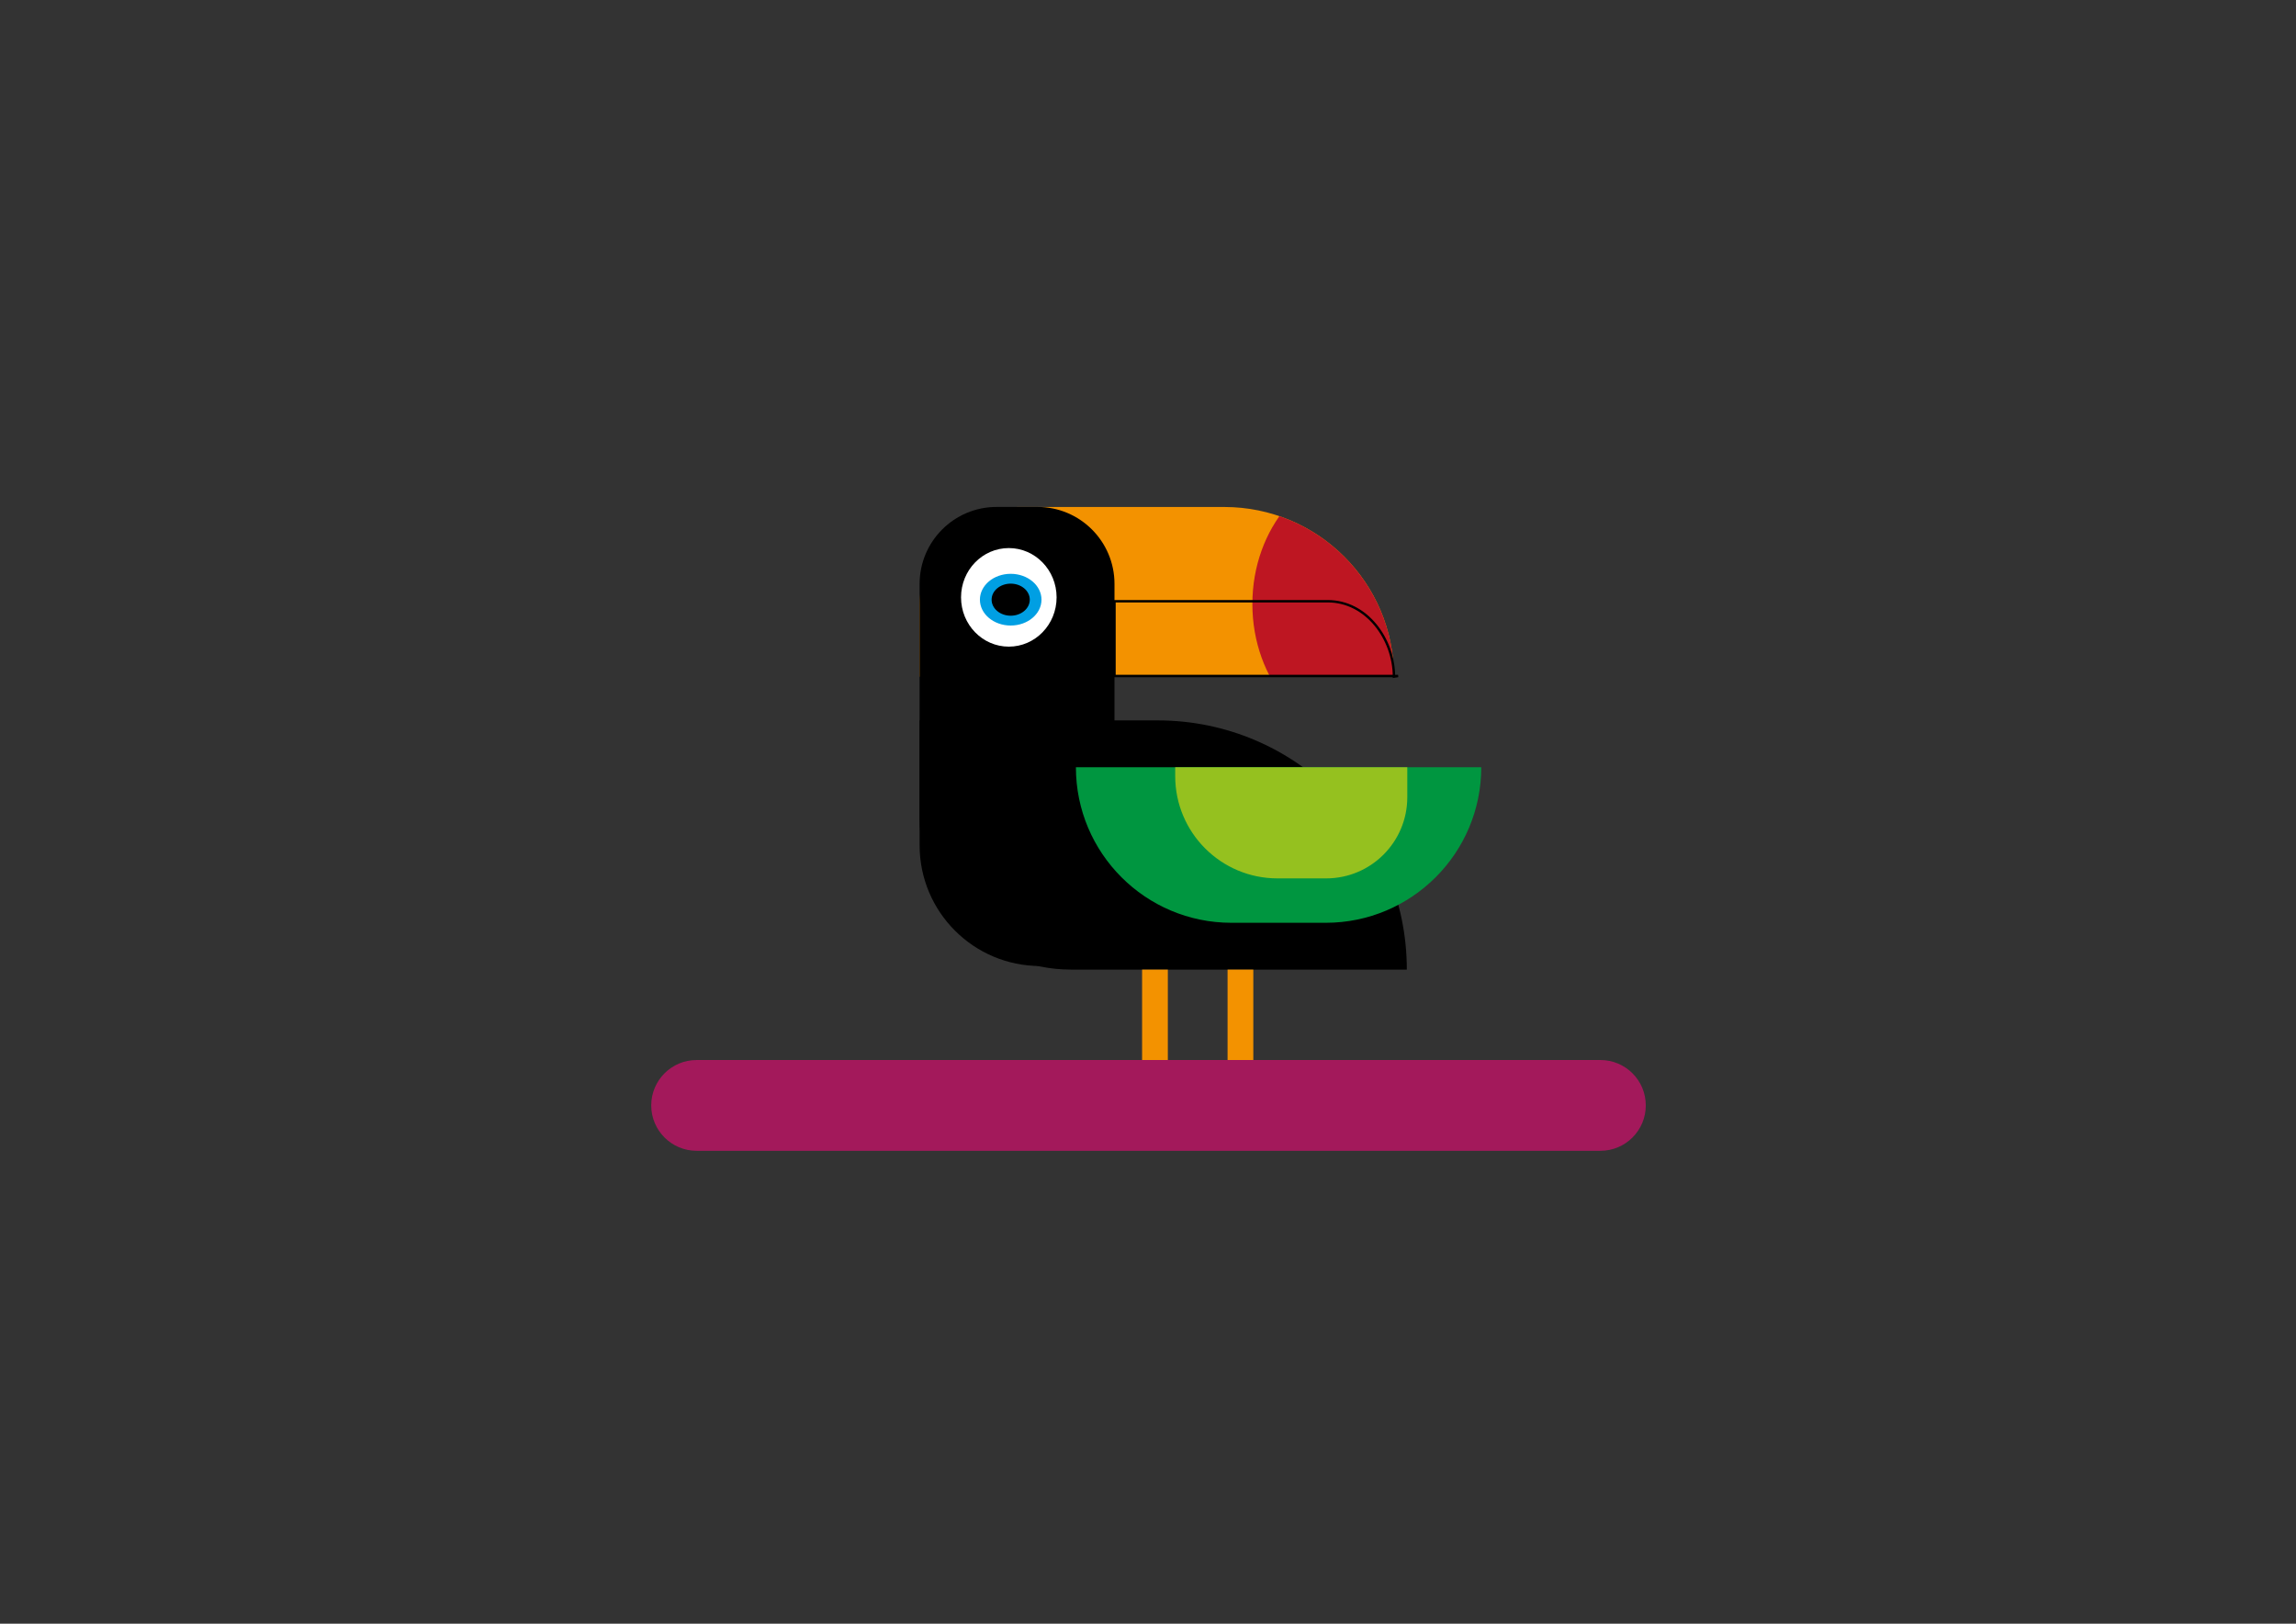 <?xml version="1.0" encoding="utf-8"?>
<!-- Generator: Adobe Illustrator 23.0.2, SVG Export Plug-In . SVG Version: 6.00 Build 0)  -->
<svg version="1.1" id="katman_1" xmlns="http://www.w3.org/2000/svg" xmlns:xlink="http://www.w3.org/1999/xlink" x="0px" y="0px"
	 viewBox="0 0 841.89 595.28" style="enable-background:new 0 0 841.89 595.28;" xml:space="preserve">
<rect x="0" y="0" width="841.89" height="595.28" fill="#333333" stroke="none"/>
<style type="text/css">
	.st0{clip-path:url(#SVGID_2_);fill:#BE1622;}
	.st1{fill:#FFFFFF;}
	.st2{fill:#009FE3;}
	.st3{fill:#009640;}
	.st4{fill:#95C11F;}
	.st5{fill:#F39200;}
	.st6{fill:#A3195B;}
	.st7{fill:none;stroke:#000000;stroke-width:0.875;stroke-miterlimit:10;}
</style>
<path d="M515.85,355.47H392.67c-30.63,0-55.46-24.83-55.46-55.46v-35.9h87.28C474.94,264.11,515.85,305.01,515.85,355.47
	L515.85,355.47z"/>
<g>
	<defs>
		<path id="SVGID_1_" d="M511.13,248.07H337.21v-26.18c0-19.89,16.13-36.02,36.02-36.02h75.7
			C483.28,185.88,511.13,213.72,511.13,248.07L511.13,248.07z"/>
	</defs>
	<use xlink:href="#SVGID_1_"  style="overflow:visible;fill:#F39200;"/>
	<clipPath id="SVGID_2_">
		<use xlink:href="#SVGID_1_"  style="overflow:visible;"/>
	</clipPath>
	<ellipse class="st0" cx="502.15" cy="221.45" rx="42.93" ry="50.41"/>
</g>
<path d="M408.66,354.16h-27.19c-24.45,0-44.27-19.82-44.27-44.27v-95.81c0-15.59,12.64-28.23,28.23-28.23h15
	c15.59,0,28.23,12.64,28.23,28.23V354.16z"/>
<ellipse class="st1" cx="369.91" cy="219" rx="17.52" ry="18.07"/>
<ellipse class="st2" cx="370.6" cy="219.85" rx="11.29" ry="9.48"/>
<ellipse cx="370.6" cy="219.85" rx="7" ry="5.88"/>
<path class="st3" d="M486.11,338.31h-34.57c-31.5,0-57.03-25.53-57.03-57.03v0h148.64v0C543.14,312.77,517.61,338.31,486.11,338.31z
	"/>
<path class="st4" d="M486.28,322.03h-17.86c-20.71,0-37.5-16.79-37.5-37.5v-3.25h85.1v11.02
	C516.01,308.72,502.7,322.03,486.28,322.03z"/>
<rect x="418.78" y="355.47" class="st5" width="9.44" height="43.59"/>
<rect x="450.12" y="355.47" class="st5" width="9.44" height="43.59"/>
<path class="st6" d="M586.83,421.9h-331.4c-9.19,0-16.64-7.45-16.64-16.64v0c0-9.19,7.45-16.64,16.64-16.64h331.4
	c9.19,0,16.64,7.45,16.64,16.64v0C603.48,414.44,596.03,421.9,586.83,421.9z"/>
<path class="st7" d="M512.65,247.83H408.66v-27.41h78.17c14.26,0,24.3,13.85,24.3,27.65L512.65,247.83z"/>
</svg>
